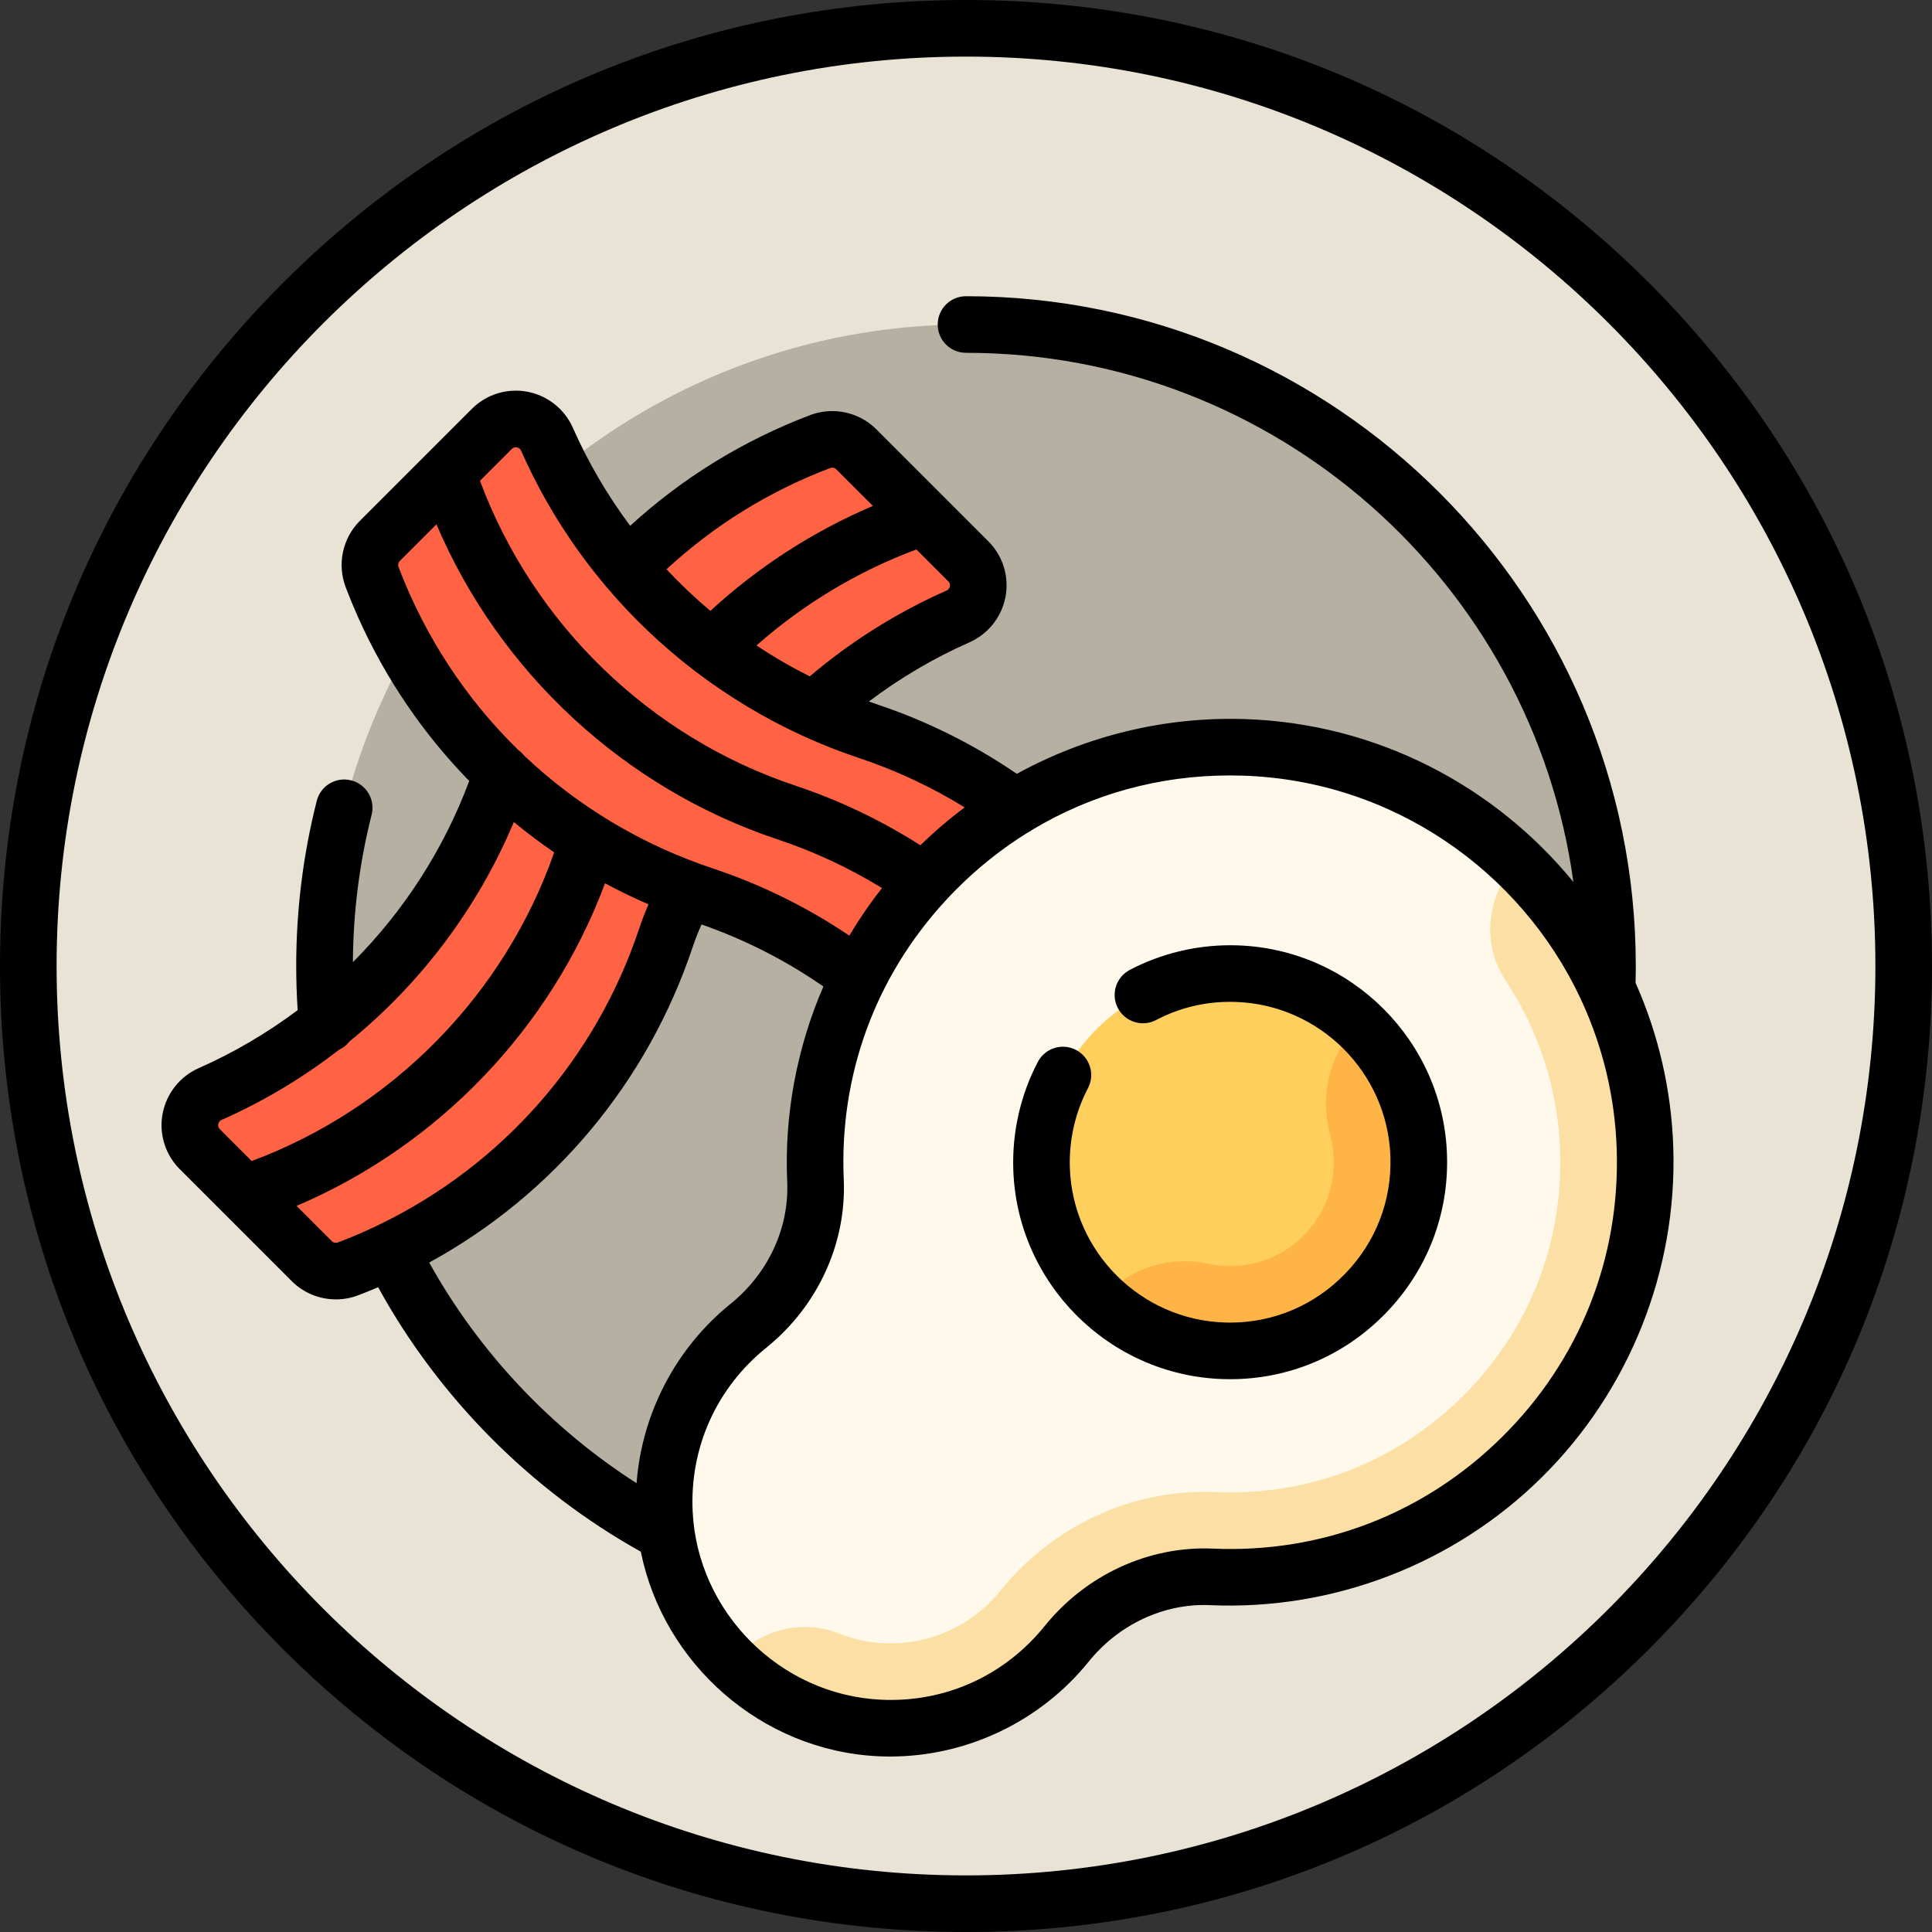 <?xml version="1.0" encoding="iso-8859-1"?>
<!-- Generator: Adobe Illustrator 19.0.0, SVG Export Plug-In . SVG Version: 6.00 Build 0)  -->
<svg version="1.1" id="Capa_1" xmlns="http://www.w3.org/2000/svg" xmlns:xlink="http://www.w3.org/1999/xlink" x="0px" y="0px"
	 viewBox="0 0 512 512" style="enable-background:new 0 0 512 512;" xml:space="preserve">
<rect x="0" y="0" width="512" height="512" fill="#333333" stroke="none"/>
<circle style="fill:#E9E3D5;" cx="256" cy="256" r="248.5"/>
<circle style="fill:#B6B0A2;" cx="256" cy="256" r="170"/>
<path style="fill:#FF6344;" d="M228.69,192.245c-4.235-1.412-8.373-3.025-12.415-4.809c12.715-11.714,27.579-21.138,43.984-27.627
	c3.391-1.341,4.322-5.695,1.743-8.273l-37.888-37.888c-22.325,7.441-42.114,20.191-57.921,36.778
	c-10.285-11.883-18.635-25.496-24.565-40.385c-1.408-3.535-5.946-4.509-8.637-1.818l-37.649,37.649
	c7.669,23.006,20.978,43.317,38.312,59.355c-13.568,39.031-43.407,70.129-81.604,85.344c-3.535,1.408-4.509,5.946-1.818,8.637
	l37.649,37.649c42.426-14.142,75.718-47.434,89.86-89.86c1.389-4.167,2.973-8.24,4.722-12.222c0.911,0.324,1.82,0.651,2.739,0.958
	c39.947,13.315,71.796,43.608,87.187,82.518c1.341,3.391,5.695,4.322,8.273,1.743l37.888-37.888
	C304.408,239.679,271.116,206.387,228.69,192.245z"/>
<path style="fill:#FFF9EB;" d="M198.377,351.312c11.619-9.374,18.388-23.479,17.73-38.393c-2.823-64,49.502-116.941,113.54-114.859
	c57.639,1.874,104.418,48.653,106.292,106.292c2.082,64.025-50.843,116.361-114.861,113.54
	c-14.914-0.657-29.018,6.112-38.392,17.731c-11.561,14.33-29.566,23.252-49.575,22.309c-30.692-1.446-55.597-26.351-57.045-57.042
	C175.124,380.879,184.046,362.874,198.377,351.312z"/>
<path style="fill:#FCDFA5;" d="M435.941,304.352c-0.965-29.655-13.817-56.434-33.917-75.704l0,0
	c-8.121,8.472-9.479,21.493-2.988,31.271c8.87,13.364,13.889,28.892,14.417,45.164c0.802,24.636-8.424,47.759-25.977,65.109
	c-17.551,17.349-40.759,26.321-65.405,25.221c-21.669-0.963-42.949,8.796-56.894,26.082c-7.618,9.442-18.929,14.527-31.005,13.961
	c-4.105-0.193-8.114-1.071-11.885-2.571c-9.309-3.703-19.953-1.217-27.037,5.868l-1.626,1.626
	c10.244,10.243,24.143,16.831,39.489,17.554c20.009,0.943,38.013-7.979,49.575-22.31c9.374-11.619,23.478-18.388,38.392-17.731
	C385.098,420.713,438.023,368.377,435.941,304.352z"/>
<path style="fill:#FFCF5D;" d="M326,358c13.62,0,26.37-5.423,35.901-15.271c9.519-9.832,14.515-22.77,14.071-36.428
	c-0.853-26.217-22.058-47.422-48.274-48.274C327.131,258.01,326.562,258,326,258c-13.62,0-26.37,5.423-35.901,15.271
	c-9.519,9.832-14.515,22.77-14.071,36.428c0.853,26.217,22.058,47.422,48.274,48.274C324.869,357.99,325.437,358,326,358z"/>
<path style="fill:#FFB545;" d="M375.973,306.302c-0.446-13.712-6.467-26.047-15.854-34.822l-1.025,1.093
	c-7.049,7.522-9.319,18.154-6.614,28.102c0.6,2.207,0.928,4.508,0.966,6.863c0.123,7.555-2.718,14.625-8.001,19.907
	c-0.23,0.231-0.469,0.461-0.694,0.673c-6.76,6.333-15.981,8.595-24.499,6.786c-9.828-2.088-20.047,0.733-26.917,8.065l-1.454,1.552
	c8.56,8.002,19.917,13.045,32.421,13.452C324.869,357.99,325.438,358,326,358c13.62,0,26.37-5.423,35.901-15.271
	C371.42,332.897,376.416,319.96,375.973,306.302z"/>
<path d="M437.02,74.98C388.668,26.629,324.38,0,256,0S123.332,26.629,74.98,74.98S0,187.62,0,256s26.629,132.668,74.98,181.02
	S187.62,512,256,512s132.668-26.629,181.02-74.98S512,324.38,512,256S485.371,123.332,437.02,74.98z M256,497
	C123.112,497,15,388.888,15,256S123.112,15,256,15s241,108.112,241,241S388.888,497,256,497z"/>
<path d="M443.437,304.107c-0.503-15.486-4.028-30.228-9.998-43.655c0.037-1.481,0.062-2.97,0.062-4.452
	c0-97.874-79.626-177.5-177.5-177.5c-4.143,0-7.5,3.357-7.5,7.5s3.357,7.5,7.5,7.5c82.051,0,150.082,61.132,160.969,140.239
	c-20.806-25.434-52.035-42.036-87.076-43.175c-21.216-0.692-42.1,4.448-60.426,14.511c-11.458-7.837-23.917-14.039-37.117-18.439
	c-0.7-0.233-1.393-0.482-2.088-0.727c8.233-6.217,17.137-11.478,26.612-15.667c5.008-2.215,8.597-6.742,9.599-12.111
	c0.996-5.341-0.704-10.823-4.548-14.667l-29.697-29.697c-3.729-3.729-8.987-5.397-14.1-4.646c-1.181,0.173-2.353,0.476-3.498,0.911
	c-0.003,0.001-0.006,0.003-0.009,0.004c-17.736,6.749-33.719,16.592-47.623,29.307c-5.965-7.996-11.076-16.683-15.17-25.941
	c-2.215-5.008-6.742-8.596-12.112-9.598c-5.338-0.999-10.822,0.703-14.667,4.547l-29.698,29.698
	c-4.588,4.589-6.054,11.496-3.733,17.597c1.001,2.633,2.072,5.227,3.21,7.781c7.279,16.342,17.307,31.029,29.518,43.544
	c-6.771,18.155-17.355,34.501-30.829,48.019c0.081-13.229,1.741-26.369,4.963-39.071c1.019-4.015-1.41-8.095-5.426-9.113
	c-4.01-1.019-8.096,1.41-9.113,5.426C80.33,226.461,78.5,241.187,78.5,256c0,3.89,0.131,7.806,0.384,11.695
	c-8.066,6.047-16.839,11.221-26.196,15.359c-5.008,2.215-8.596,6.742-9.598,12.112c-0.187,1.001-0.279,2.007-0.28,3.007
	c-0.004,4.332,1.704,8.536,4.827,11.66l11.869,11.869c0.003,0.003,0.007,0.006,0.01,0.01l0.341,0.341
	c0.005,0.005,0.009,0.01,0.014,0.014l17.463,17.462c3.144,3.144,7.373,4.822,11.688,4.822c1.984,0,3.987-0.355,5.91-1.087
	c1.781-0.677,3.537-1.398,5.282-2.138c16.041,29.236,40.46,53.846,69.607,70.081c6.007,29.703,31.959,52.755,62.938,54.215
	c1.051,0.05,2.097,0.074,3.144,0.074c20.308-0.001,39.793-9.263,52.623-25.165c7.983-9.896,20.028-15.512,32.224-14.947
	c32.582,1.422,64.596-10.904,87.816-33.857C431.787,368.573,444.497,336.71,443.437,304.107z M200.48,171.061
	c12.408-10.982,26.855-19.665,42.382-25.446l8.456,8.456c0.365,0.365,0.502,0.805,0.408,1.308c-0.068,0.367-0.283,0.863-0.919,1.145
	c-13.133,5.807-25.289,13.448-36.222,22.722C209.71,176.796,204.999,174.065,200.48,171.061z M219.966,124.052
	c0.584-0.225,1.235-0.098,1.653,0.321l9.704,9.704c-15.801,6.721-30.442,16.174-43.062,27.816
	c-4.09-3.443-7.977-7.123-11.632-11.028C189.253,139.209,203.799,130.202,219.966,124.052z M136.964,118.549
	c0.368,0.068,0.864,0.283,1.146,0.919c3.187,7.207,6.923,14.105,11.153,20.646c1.41,2.18,2.875,4.32,4.393,6.418
	c0.759,1.049,1.531,2.088,2.316,3.116c1.358,1.778,2.761,3.518,4.195,5.23c0.185,0.255,0.388,0.5,0.608,0.736
	c6.873,8.106,14.594,15.456,23.011,21.928c0.277,0.241,0.565,0.462,0.866,0.656c8.617,6.528,17.951,12.142,27.862,16.697
	c0.118,0.058,0.235,0.117,0.355,0.167c4.786,2.185,9.703,4.125,14.736,5.803c0.001,0,0.003,0.001,0.004,0.001
	c9.849,3.283,19.241,7.678,28.04,13.102c-4.11,3.071-8.03,6.423-11.733,10.04c-10.348-6.602-21.462-11.917-33.135-15.808
	c-38.519-12.84-69.458-42.856-83.582-80.788l8.456-8.456C136.022,118.593,136.468,118.457,136.964,118.549z M105.958,148.656
	l9.704-9.705c16.673,39.165,49.725,69.93,90.376,83.481c9.716,3.238,18.997,7.579,27.703,12.91
	c-3.164,4.022-6.052,8.236-8.651,12.61c-11.21-7.55-23.366-13.542-36.228-17.829c-18.912-6.304-35.851-16.545-49.906-29.824
	c-0.44-0.567-0.963-1.074-1.561-1.5c-13.796-13.464-24.693-29.914-31.759-48.486C105.413,149.725,105.539,149.074,105.958,148.656z
	 M57.836,297.918c0.068-0.368,0.283-0.864,0.919-1.146c11.146-4.929,21.547-11.179,31.033-18.531
	c1.128-0.513,2.097-1.292,2.838-2.253c18.948-15.434,33.988-35.388,43.547-58.144c3.438,2.834,7,5.524,10.69,8.046
	c-13.165,37.682-42.821,67.887-80.162,81.791l-8.456-8.456C57.88,298.86,57.742,298.421,57.836,297.918z M89.6,329.245
	c-0.591,0.224-1.238,0.098-1.657-0.322l-9.35-9.35c37.583-16,67.424-47.085,81.748-85.493c3.745,2.016,7.588,3.881,11.524,5.584
	c-0.854,1.969-1.675,4.018-2.454,6.355c-11.575,34.727-36.405,62.817-68.998,78.563c-0.054,0.025-0.109,0.044-0.163,0.07
	c-0.055,0.027-0.105,0.061-0.159,0.089C96.676,326.38,93.177,327.884,89.6,329.245z M113.744,334.588
	c32.878-17.998,57.847-47.678,69.896-83.825c0.688-2.065,1.447-3.906,2.271-5.773c11.48,4.006,22.319,9.52,32.295,16.437
	c-7.003,16.193-10.381,33.917-9.592,51.821c0.538,12.194-5.05,24.242-14.946,32.227c-14.585,11.765-23.582,29.126-24.974,47.589
	C145.937,378.494,126.851,358.209,113.744,334.588z M398.021,380.86c-20.556,20.32-47.77,30.809-76.61,29.538
	c-16.939-0.74-33.595,6.923-44.559,20.516c-10.654,13.206-26.453,20.341-43.386,19.525c-26.724-1.259-48.645-23.179-49.906-49.903
	c-0.798-16.918,6.319-32.732,19.527-43.387v-0.001c13.592-10.965,21.261-27.623,20.515-44.561
	c-1.215-27.538,8.299-53.579,26.846-73.771c0.041-0.043,0.081-0.086,0.121-0.131c0.841-0.913,1.694-1.818,2.573-2.707
	c5.843-5.911,12.248-11.008,19.09-15.259c0.475-0.223,0.926-0.502,1.351-0.827c15.682-9.407,33.598-14.393,52.36-14.393
	c1.151,0,2.306,0.019,3.463,0.057c39.545,1.286,73.53,25.142,89.451,59.061c0.126,0.343,0.279,0.672,0.452,0.99
	c5.457,11.956,8.687,25.129,9.137,38.99C429.383,333.454,418.578,360.539,398.021,380.86z"/>
<path d="M327.931,250.531c-0.646-0.021-1.291-0.031-1.931-0.031c-9.257,0-18.453,2.261-26.596,6.538
	c-3.667,1.926-5.079,6.46-3.152,10.127c1.927,3.668,6.464,5.08,10.127,3.152c6.086-3.196,12.688-4.817,19.621-4.817
	c0.485,0,0.977,0.009,1.454,0.023c22.279,0.725,40.298,18.743,41.022,41.021c0.377,11.611-3.872,22.609-11.965,30.969
	C348.407,345.888,337.57,350.5,326,350.5c-0.485,0-0.977-0.009-1.454-0.023c-22.279-0.725-40.298-18.743-41.022-41.021
	c-0.239-7.355,1.42-14.643,4.798-21.073c1.927-3.667,0.515-8.201-3.152-10.127c-3.665-1.928-8.2-0.517-10.127,3.152
	c-4.582,8.723-6.834,18.59-6.511,28.535c0.98,30.155,25.371,54.546,55.538,55.526c0.646,0.021,1.291,0.031,1.931,0.031
	c15.67,0,30.334-6.234,41.29-17.554c10.942-11.304,16.688-26.18,16.179-41.889C382.488,275.902,358.098,251.512,327.931,250.531z"/>
<g>
</g>
<g>
</g>
<g>
</g>
<g>
</g>
<g>
</g>
<g>
</g>
<g>
</g>
<g>
</g>
<g>
</g>
<g>
</g>
<g>
</g>
<g>
</g>
<g>
</g>
<g>
</g>
<g>
</g>
</svg>
